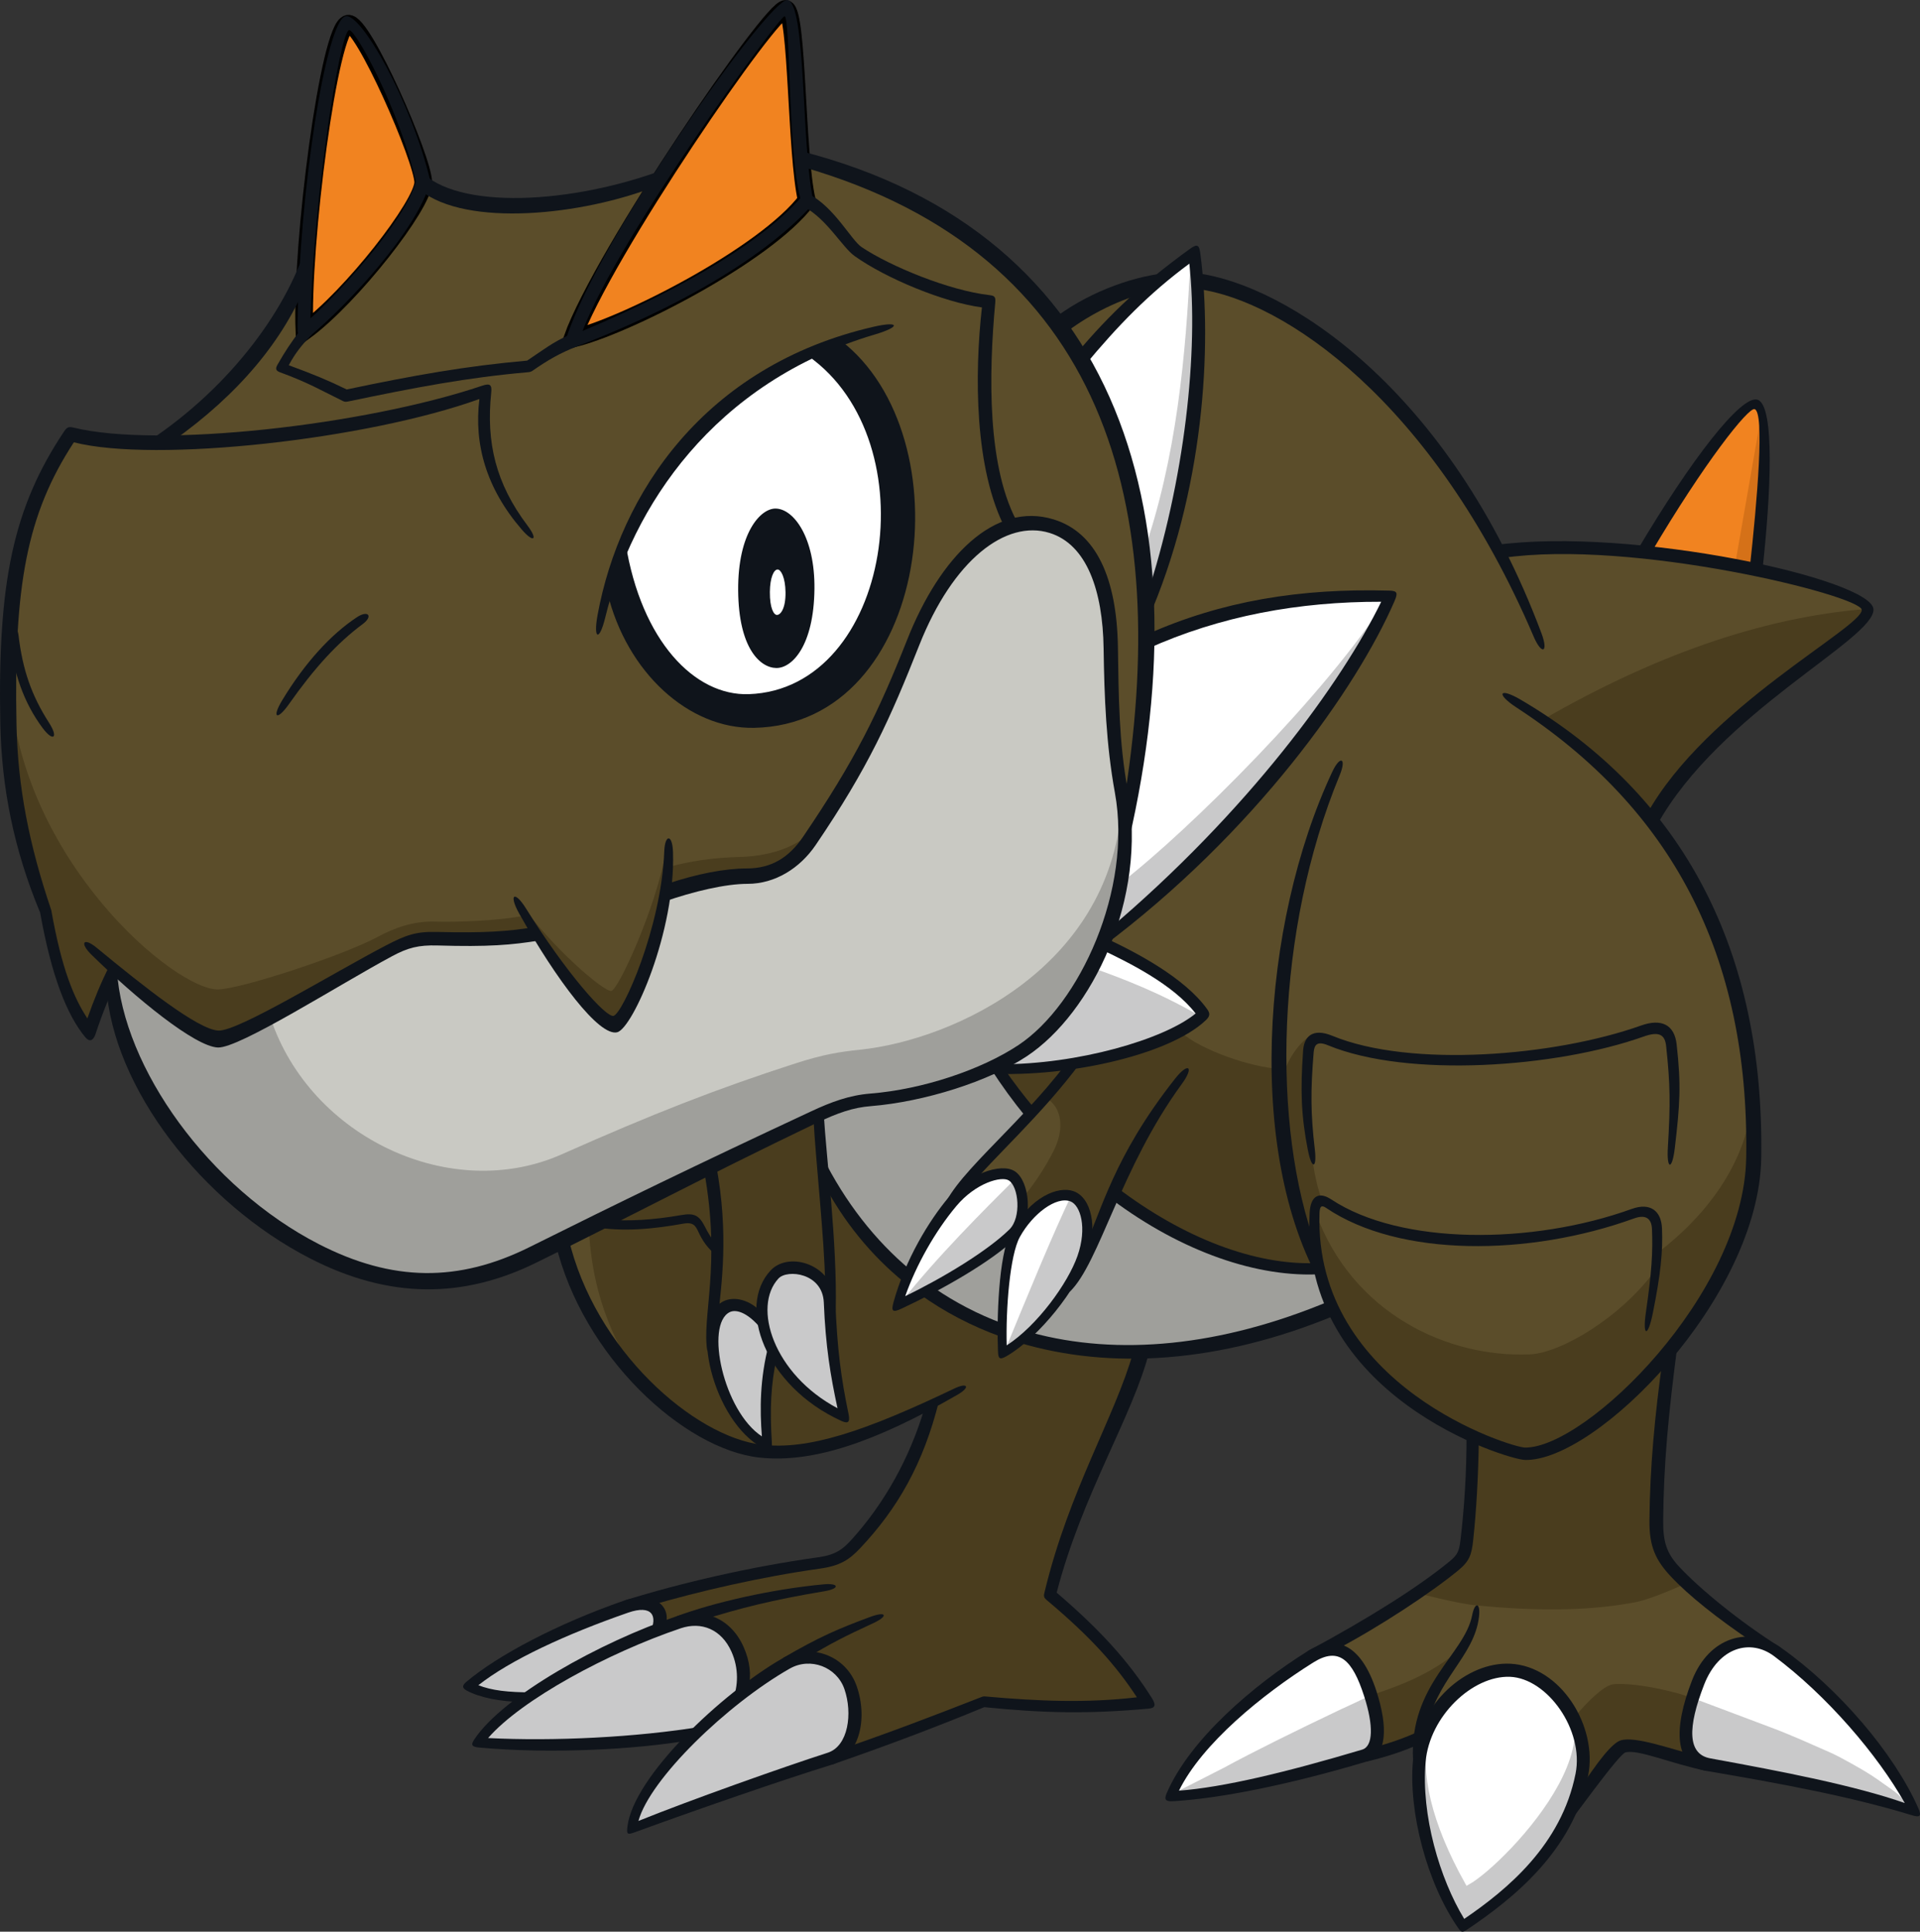 <?xml version="1.0" encoding="UTF-8"?>
<!-- Created with Inkscape (http://www.inkscape.org/) -->
<svg version="1.1" viewBox="0 0 95.695 96.293" xmlns="http://www.w3.org/2000/svg">
 <rect x="0" y="0" width="95.695" height="96.293" fill="#333333" stroke="none"/>
 <g fill="#fff">
  <path d="m12.63 53.979c-0.183 0.895-0.004 1.881 0.818 2.312 2.846 1.494 6.546 4.128 8.681 6.44 4.625-6.262 2.2-16.586-2.989-16.402-3.025 0.107-5.728 3.808-6.511 7.65"/>
  <path d="m22.5 44.957c-0.625-0.573-1.188-1.243-1.865-2.123-0.349-0.454-1.289-0.216-2.027-0.187-0.462 0.018-1.672 0.053-1.841 0.107-0.365 0.114-1.067-0.08-1.521 0.934-0.454 1.014-1.815 2.802-2.402 3.336-0.414 0.377-0.816 0.267-1.027-0.132 0.403-0.327 0.586-0.741 0.658-1.402 0.155-1.44 0.155-2.991 0.111-3.777-0.044-0.786 0.329-1.131 1.063-1.296 3.6-0.808 6.635-0.362 7.388 0.288 0.731 0.631 1.211 2.468 1.464 4.252"/>
  <path d="m11.208 47.615c0.714 0.824 2.253 1.402 3.683 1.347-1.237 1.732-2.625 4.662-2.239 6.984-0.934 0-1.414-0.347-1.774-0.761-0.027-2.831-0.219-6.196 0.33-7.57"/>
  <path d="m14.608 49.448c3.965 2.095 7.146 7.332 7.482 13.131-2.619-2.358-5.485-4.745-8.493-6.248-0.897-0.449-1.309-1.403-1.047-2.281 0.523-1.759 1.085-3.368 2.058-4.602"/>
 </g>
 <g fill="#0f141b">
  <path d="m5.676 23.915c1.014 0.955 1.841 1.904 2.063 2.597 0.297 0.924-0.08 2.05 0.124 3.758 0.166 1.395-0.237 1.442-0.577 0.091-0.406-1.616-0.042-2.687-0.348-3.6-0.194-0.579-0.981-1.392-1.921-2.277z"/>
  <path d="m12.358 55.612c-0.663-0.044-0.991-0.358-1.04-0.774 0-1.061-0.057-3.923-0.075-5.396-0.014-1.149 0.31-1.896 1.067-2.509 0.533-0.432 0.625-1.252 0.658-2.188 0.029-0.837 0.075-2.231 0.036-3.113-0.024-0.536 0.052-0.698 0.782-0.853 1.658-0.354 5.438-0.785 7.027 0.248 0.247 0.161 0.928 1.682 1.157 3.202 0.149 0.994 0.602 2.022 1.281 3.096 0.337 0.533 0.497 1.619 0.426 2.757l0.623 1.921c0.338-2.365 0.302-4.092-0.32-5.07-0.65-1.023-1.108-1.932-1.245-2.846-0.202-1.343-0.854-3.327-1.441-3.718-1.841-1.228-5.941-0.711-7.685-0.391-1.042 0.191-1.449 0.589-1.405 1.583 0.038 0.865-0.006 2.372-0.035 3.202-0.033 0.935-0.064 1.34-0.409 1.619-0.865 0.7-1.315 1.809-1.299 3.095 0.018 1.471 0.058 4.327 0.058 5.387 0 0.953 1.067 1.521 2.455 1.521"/>
  <path d="m7.92 40.952c-0.038-0.956 0.04-2.041 0.16-3.002 0.204-1.633 0.652-1.589 0.56 0.053-0.067 1.201-0.027 2.228 0.076 4.003z"/>
  <path d="m19.202 46.852c-2.956 0.089-5.441 3.846-6.128 7.216-0.184 0.904-0.105 1.457 0.57 1.814 2.882 1.53 6.404 4.003 8.45 6.28 4.274-6.833 1.141-15.431-2.892-15.31m2.643 16.057c-2.117-2.171-5.523-4.596-8.627-6.226-1.108-0.582-1.31-1.495-1.05-2.775 0.818-4.013 3.708-7.896 6.937-8.023 5.684-0.223 8.094 10.478 3.398 16.953-0.191 0.263-0.407 0.329-0.658 0.071"/>
  <path d="m22.69 45.502c-0.773-0.653-1.501-1.426-2.261-2.415-0.23-0.297-0.49-0.309-1.748-0.167-0.46 0.052-1.278 0.071-1.955 0.107-0.597 0.032-0.996 0.248-1.247 0.847-0.446 1.063-1.715 2.721-2.492 3.415-0.524 0.466-1.14 0.282-1.423-0.232l0.498-0.444c0.081 0.314 0.397 0.383 0.623 0.177 0.566-0.514 1.855-2.227 2.295-3.211 0.354-0.793 0.777-1.02 1.828-1.067 0.471-0.022 1.307-0.092 1.748-0.107 1.142-0.038 1.937-0.206 2.321 0.293 0.6 0.779 0.965 1.243 1.534 1.788z"/>
 </g>
 <path d="m52.698 16.168c-3.176-4.24-7.736-6.966-12.759-8.389l-7.147 1.279c-4.296 1.304-9.59 1.918-11.699 0.039l-5.946 4.487c-1.457 2.992-3.26 5.6-7.057 8.553-1.982-0.025-3.337-0.219-4.555-0.446-3.27 4.014-4.843 14.83-1.276 23.729 0.499 3.069 1.33 4.871 2.212 5.984 0.332-1.1 0.639-1.918 1.15-2.915 0.128 5.792 6.241 12.871 11.712 14.652 3.299 1.074 6.521 1.151 10.549-1.304 1.956 6.559 7.441 10.28 9.704 10.51 2.263 0.23 5.561-0.575 8.745-2.301-0.818 3.042-2.14 5.351-3.631 6.904-0.614 0.638-1.152 0.891-2.097 0.997-2.276 0.255-5.984 1.125-8.848 1.892l2.097 4.194 7.544 3.58c2.455-0.767 5.421-1.867 7.569-2.787 2.979 0.333 6.303 0.32 8.145 0.013-0.819-1.471-2.609-3.733-4.859-5.396 1.164-4.437 3.874-9.167 4.59-12.032 2.685-0.051 6.597-0.844 9.538-2.25 1.074 2.455 3.836 5.012 7.007 6.444-0.026 2.301-0.113 3.786-0.307 5.139-0.102 0.717-0.349 1.173-0.972 1.585-1.969 1.304-4.551 2.992-6.393 4.015l2.288 5.214c0.781-0.162 1.724-0.512 2.828-0.943 0.08 0 7.54 3.367 7.54 3.367 1.131-1.427 2.181-2.775 2.558-2.909 0.942-0.336 3.043 0.862 4.983 1.023l2.397-6.005c-1.885-1.266-3.528-2.424-4.632-3.501-1.104-1.077-1.224-2.02-1.131-3.501 0.162-2.585 0.35-5.009 0.781-7.917 2.743-3.303 4.072-6.943 4.124-9.057 0.153-6.29-1.19-11.814-5.14-17.26 2.915-5.101 10.778-9.398 10.778-10.471 0-0.768-9.283-3.759-18.373-2.915-7.194-12.991-15.771-16.068-22.018-11.301" fill="#5b4d2a"/>
 <path d="m15.172 16.515c-0.17-4.413 1.245-15.192 2.179-15.333 0.736-0.112 3.754 6.805 3.744 7.915-0.01 1.109-3.575 5.693-5.923 7.418" fill="#f18320"/>
 <path d="m15.172 16.515c-0.17-4.413 1.245-15.192 2.179-15.333 0.736-0.112 3.754 6.805 3.744 7.915-0.01 1.109-3.575 5.693-5.923 7.418z" fill="none" stroke="#000" stroke-miterlimit="10" stroke-width=".882"/>
 <path d="m39.162 0.446c-0.651-0.142-9.11 12.193-10.637 16.437 2.518-0.566 9.618-4.159 11.683-6.903-0.537-2.348-0.452-9.392-1.047-9.534" fill="#f18320"/>
 <path d="m39.162 0.446c-0.651-0.142-9.11 12.193-10.637 16.437 2.518-0.566 9.618-4.159 11.683-6.903-0.537-2.348-0.452-9.392-1.047-9.534z" fill="none" stroke="#000" stroke-miterlimit="10" stroke-width=".882"/>
 <path d="m30.822 27.902c0.741 4.875 4.396 8.932 8.813 7.019 6.122-2.651 6.785-12.322 1.521-17.625-4.988 1.965-8.046 5.247-10.334 10.606" fill="#fff"/>
 <path d="m81.952 27.497c1.542-2.526 4.763-7.516 5.535-7.304 0.771 0.212 0.408 4.552 0.015 8.181-1.875-0.408-3.433-0.725-5.55-0.877" fill="#f18320"/>
 <g fill="#fff">
  <path d="m53.928 17.841c1.765-2.033 3.721-3.874 5.6-5.255 0.588 4.679-0.026 12.095-2.429 17.593-0.23-4.373-1.176-8.49-3.171-12.338"/>
  <path d="m57.072 31.969c2.864-1.125 7.083-2.557 12.146-2.174-2.736 6.112-7.697 11.635-14.064 16.852 0.691-1.688 1.023-4.015 0.921-5.779 0.691-2.992 1.048-6.265 0.997-8.899"/>
  <path d="m54.976 47.006c1.79 0.92 3.657 1.892 5.012 3.503-1.636 1.663-6.802 3.069-10.561 2.737 2.762-0.972 4.373-3.528 5.549-6.239"/>
  <path d="m68.042 87.511c0.697-0.208 0.79-1.353 0.23-3.094-0.69-2.148-1.688-2.609-2.915-1.841-2.327 1.458-5.83 4.193-7.006 6.981 2.378-0.128 6.009-0.946 9.691-2.046"/>
 </g>
 <path d="m60.996 88.122c1.437-0.782 3.542-1.825 5.843-2.919 0 0 0.725-0.329 0.926-0.431 0.837-0.423 1.314-0.369 1.591-0.404-0.685 1.065-0.963 1.02-0.942 2.759-1.942 0.839-8.997 2.177-10.062 2.429 0 0 0.82 0.458 0.409-0.295" fill="#c9c9ca"/>
 <path d="m78.86 88.457c0.498-2.49-1.56-5.114-3.58-5.191-2.02-0.077-4.347 1.892-4.577 4.526-0.23 2.633 0.818 6.061 2.199 8.233 2.352-1.585 5.242-3.989 5.958-7.569" fill="#c9c9ca"/>
 <path d="m88.578 82.32c-1.318-0.982-3.12-0.542-3.938 1.56-0.59 1.515-1.123 3.766 0.511 4.066 3.759 0.69 7.237 1.329 10.254 2.326-1.279-2.71-4.117-5.932-6.827-7.952" fill="#fff"/>
 <path d="m84.306 84.621c-1.467-0.385-2.442-0.182-3.26 1.92-0.59 1.515-0.153 0.383 1.482 0.683 3.759 0.69 9.386 1.655 12.403 2.652-0.206-0.436-0.698-0.696-1.083-0.982-0.653-0.484-1.352-0.873-2.176-1.314-0.387-0.207-0.795-0.367-1.153-0.528-1.122-0.505-1.953-0.827-1.953-0.827" fill="#c9c9ca"/>
 <path d="m50.502 61.479c0.702-0.687 0.562-2.48-0.077-2.889-0.472-0.302-1.867 0.077-2.941 1.355-1.074 1.279-2.25 3.35-2.762 5.14 1.867-0.87 4.552-2.404 5.779-3.606" fill="#fff"/>
 <path d="m50.604 61.555c0.814-1.48 2.104-2.193 2.839-1.918 0.613 0.23 1.023 1.585 0.511 3.043-0.511 1.457-2.352 3.861-3.989 4.782-0.077-1.688 0.077-4.885 0.639-5.907" fill="#fff"/>
 <path d="m26.72 46.52c-1.33 0.282-3.683 0.307-4.654 0.256-0.971-0.051-1.641 0.092-2.378 0.46-1.483 0.741-7.953 4.603-8.72 4.577-0.768-0.026-3.913-2.326-5.293-3.503-0.588 3.657 4.582 12 11.008 14.525 4.296 1.688 7.48 0.997 10.855-0.767 3.376-1.765 10.508-5.259 13.579-6.636 0.998-0.447 1.585-0.563 2.481-0.626 9.64-0.678 13.159-8.361 12.402-14.806-0.422-3.593-0.652-5.933-0.613-7.889 0.072-3.676-1.665-5.897-3.376-6.022-2.248-0.165-4.618 1.293-6.316 5.498-1.854 4.59-3.46 7.714-5.421 10.407-0.857 1.176-2.097 1.688-3.196 1.688s-2.915 0.384-3.887 0.819c-0.461 3.375-2.046 6.47-2.468 6.559-0.422 0.089-1.905-1.164-4.002-4.539" fill="#c9c9c3"/>
 <g fill="#4a3d1e">
  <path d="m29.34 61.108c0.116 2.499 0.729 4.949 2.38 7.435 1.433 1.55 4.629 3.854 6.546 3.951 1.918 0.097 5.851-1.088 8.233-2.482-0.745 2.427-2.808 5.955-3.97 7.118-0.412 0.411-0.903 0.648-1.526 0.75-2.809 0.46-6.368 1.114-9.031 1.962 0.751 0.217 0.993 0.799 0.871 1.379 1.937-0.799 3.124-0.436 3.705 0.654 0.473 0.889 0.605 1.816 0.315 2.687 0.672-0.555 1.598-1.235 2.349-1.695 0.909-0.556 2.556-0.236 3.123 1.017 0.46 1.018 0.412 2.785-0.63 3.705 2.639-0.944 5.545-2.034 7.288-2.712 3.244 0.242 6.592 0.227 8.118-0.039-1.209-1.752-2.532-3.574-4.028-4.648-0.372-0.266-0.781-0.554-0.672-1.016 1.137-4.818 3.97-9.148 4.43-11.763-2.09 8e-3 -4.59-0.427-5.796-0.742-0.495 0.346-0.841 0.639-1.07 0.768-0.038-0.383-0.035-0.8-0.037-1.129-1.172-0.463-2.687-1.268-3.703-1.978-0.537 0.249-1.112 0.537-1.477 0.748 0.134-0.518 0.211-0.901 0.422-1.419-1.228-1.112-3.184-3.298-4.161-5.178-0.135-0.978-0.183-2.006-0.226-2.854-2.555 1.224-8.959 4.21-11.454 5.481"/>
  <path d="m10.954 51.754c-0.746 8.9e-4 -3.557-1.916-5.273-3.483-0.498 1.194-0.92 2.189-1.219 3.16-0.995-1.12-1.816-3.682-2.189-6.046-1.019-2.661-2.226-7.957-1.785-11.301 0.507 8.804 8.281 15.326 10.412 15.238 1.2-0.049 6.215-1.698 7.932-2.623 0.822-0.443 1.769-0.79 2.844-0.759 1.074 0.032 3.16-0.031 4.582-0.316l0.506 0.916c-1.39 0.285-3.698 0.284-4.835 0.253-1.138-0.032-1.549 0.095-2.623 0.601-1.074 0.506-6.938 4.358-8.351 4.36"/>
  <path d="m33.306 43.223c1.029-0.282 2.169-0.47 3.603-0.506 1.706-0.042 3.129-0.664 3.824-1.548-0.829 1.839-2.246 2.403-3.808 2.492-1.561 0.089-2.812 0.465-3.786 0.897 0.111-0.421 0.157-0.853 0.167-1.334"/>
  <path d="m25.87 44.916c1.584 2.282 4.21 4.513 4.591 4.483 0.349-0.027 2.215-4.107 2.725-6.926 0.161 3.772-1.919 8.483-2.591 8.551-0.671 0.067-3.49-3.436-4.725-6.107"/>
 </g>
 <path d="m13.5 50.79c1.994 5.907 8.976 9.206 14.499 6.751 4.552-2.023 7.71-3.26 11.638-4.529 1.422-0.459 2.235-0.582 3.232-0.686 4.69-0.49 12.671-4.145 13.055-12.506 0.69 8.553-3.77 14.279-12.16 14.959-1.419 0.115-2.425 0.481-3.337 0.92-4.219 2.033-10.126 5.025-14.384 7.058-9.974 4.762-20.367-6.93-20.521-14.576 2.455 2.071 4.731 3.58 5.293 3.606 0.562 0.026 2.199-0.742 2.685-0.998" fill="#9f9f9b"/>
 <g fill="#c9c9ca">
  <path d="m59.336 12.855c-0.23 4.871-0.69 9.973-2.378 14.806 0.115 0.652 0.23 1.572 0.23 2.109 1.688-3.222 3.03-11.354 2.148-16.915"/>
  <path d="m55.884 44.001c3.337-2.57 10.28-9.475 13.195-14.116-2.071 5.024-8.822 13.08-13.885 16.801 0.345-0.998 0.575-1.803 0.69-2.685"/>
  <path d="m54.414 48.233c1.509 0.537 3.401 1.253 5.37 2.404-1.662 1.586-6.93 2.916-10.306 2.583 2.302-1.125 3.785-2.634 4.936-4.987"/>
  <path d="m50.582 58.78c-1.488 1.487-3.903 3.885-5.688 6.16 2.328-1.155 5.111-2.765 5.67-3.552 0.56-0.788 0.525-2.188 0.018-2.608"/>
  <path d="m53.398 59.585c-0.91 1.89-2.205 5.04-3.325 7.77 1.33-0.84 3.208-2.886 3.92-4.795 0.507-1.36 0.07-2.678-0.595-2.975"/>
 </g>
 <path d="m50.996 59.705c0.575-0.746 1.01-1.352 1.508-2.317 0.554-1.074 0.455-2.195-0.389-2.674 0.441-0.594 0.835-1.086 1.2-1.661 1.918-0.249 3.915-0.785 5.554-1.592 1.015 0.907 3.543 1.75 4.86 1.814 0.045 2.475 0.224 6.285 2.04 9.865-2.557 0.384-6.879-1.1-10.127-3.606-0.601 0.92-1.348 3.068-1.943 3.875 0.537-1.305 0.741-3.274-0.23-3.759-0.537-0.268-1.305 0-2.551 1.093z" fill="#4a3d1e"/>
 <path d="m49.684 53.311c0.594 0.831 1.129 1.534 1.693 2.167 0.743-0.792 1.518-1.737 2.053-2.46-1.055 0.161-2.264 0.297-3.745 0.293" fill="#4a3d1e"/>
 <g fill="#9f9f9b">
  <path d="m51.34 55.447c-0.723-0.79-1.175-1.491-1.762-2.303-1.851 0.903-4.964 1.585-5.982 1.662-1.018 0.077-2.125 0.393-2.802 0.822 0.045 0.971 0.203 2.168 0.271 2.913 1.378 2.077 2.212 3.478 4.178 5.013 1.49-2.981 2.686-4.471 6.097-8.107"/>
  <path d="m46.17 64.344c1.445 0.948 2.439 1.535 3.771 1.964 0.045-1.445 0.113-3.613 0.723-4.923-1.513 1.175-2.846 2.055-4.494 2.959"/>
  <path d="m51.048 66.669c3.454 1.152 9.396 1.206 15.334-1.508-0.295-0.818-0.498-1.337-0.611-1.946-2.755 0.068-6.143-0.655-10.252-3.749-0.362 0.993-1.174 2.778-1.806 3.884-0.948 1.512-1.874 2.596-2.665 3.319"/>
 </g>
 <g fill="#c9c9ca">
  <path d="m41.38 64.907c-0.07-1.724-2.106-2.076-2.779-1.374-1.559 1.626-0.176 5.438 3.481 7.106-0.439-1.901-0.615-3.597-0.702-5.732"/>
  <path d="m38.514 67.353c-0.356 1.424-0.402 3.165-0.263 4.72-2.339-1.024-3.656-6.112-2.017-6.931 0.5-0.25 1.19 0.055 1.892 0.951 0.073 0.387 0.165 0.79 0.388 1.261"/>
  <path d="m32.868 81.162c0.226-0.853-0.134-1.549-1.774-1.044-2.766 0.852-5.67 2.453-7.636 3.913 0.452 0.244 1.374 0.609 2.644 0.609-0.991 0.817-1.67 1.426-2.227 2.227 3.183 0.226 6.784 0.139 10.75-0.4-1.67 1.687-3.026 3.496-3.131 4.679 3.026-1.149 6.508-2.39 9.619-3.409 1.008-0.331 1.843-1.705 1.374-3.374-0.47-1.67-2.249-2.27-3.496-1.374-0.679 0.486-1.427 0.939-2.001 1.392 0.452-2.053-0.887-4.679-4.122-3.218"/>
 </g>
 <g fill="#4a3d1e">
  <path d="m68.36 84.494c1.476-0.474 3.327-1.196 4.587-2.467-0.685 1.065-2.14 2.91-2.119 4.65-0.77 0.296-1.761 0.612-2.826 0.865 0.759-0.517 0.77-1.666 0.359-3.047"/>
  <path d="m78.458 85.618c0.71-0.863 1.457-1.554 1.899-1.649 0.441-0.096 2.186 0.058 3.951 0.652-0.25 0.978-0.576 2.589 0.326 3.203-1.246-0.287-3.145-0.959-3.721-0.747-0.575 0.21-1.649 1.956-2.57 3.068 0.748-1.668 0.691-3.184 0.115-4.526"/>
  <path d="m65.562 60.422c1.841 5.098 6.637 7.264 10.689 7.092 1.524-0.064 4.526-1.816 6.29-4.245l0.076-0.818c2.353-1.79 4.468-4.432 4.731-7.722 0.217 2.966 0 5.122-1.126 7.646-2.424 5.435-7.44 10.135-10.108 10.102-2.141-0.027-7.448-3.321-8.84-5.627-1.151-1.904-1.534-3.208-1.765-4.551-0.792-1.33-1.607-4.705-1.687-7.876-0.026-0.997 0.729-2.303 1.429-2.749-0.266 2.033-0.074 6.316 0.63 8.119-0.205 0.038-0.339 0.317-0.32 0.63"/>
  <path d="m76.97 35.829c5.308-3.042 10.674-5.05 16.126-5.481 0.028 0.976-8.895 6.226-10.732 10.502-1.635-1.866-2.869-3.156-5.394-5.021"/>
 </g>
 <path d="m38.652 25.351c-0.747-4e-3 -1.882 1.21-1.861 4.085 0.022 2.879 1.095 3.853 1.901 3.863 0.784 9e-3 1.871-1.104 1.901-3.944 0.027-2.568-1.038-4-1.942-4.004" fill="#0f141b"/>
 <path d="m38.758 28.389c-0.188-1e-3 -0.381 0.399-0.387 1.122-6e-3 0.813 0.199 1.143 0.353 1.143 0.176 0 0.438-0.313 0.427-1.132-0.01-0.722-0.222-1.131-0.393-1.133" fill="#fff"/>
 <g fill="#0f141b">
  <path d="m2.13 36.298c-0.929-1.241-1.48-2.774-1.639-4.531-0.059-0.646 0.356-0.736 0.433-0.091 0.205 1.711 0.642 2.983 1.518 4.35 0.489 0.762 0.209 0.968-0.312 0.272"/>
  <path d="m14.07 34.899c1.127-1.861 2.421-3.277 3.721-4.133 0.559-0.368 0.822-0.054 0.285 0.344-1.266 0.939-2.408 2.189-3.678 3.994-0.586 0.832-0.874 0.696-0.328-0.205"/>
  <path d="m5.974 48.554c-0.507 1.053-0.864 1.942-1.211 2.987-0.118 0.353-0.307 0.409-0.507 0.169-0.913-1.098-1.686-3.027-2.256-6.22-1.311-3.138-1.919-6.23-1.983-9.373-0.144-7.099 0.646-10.821 3.177-14.61 0.14-0.209 0.227-0.251 0.475-0.19 4.257 1.039 14.508-0.114 20.367-2.091 0.387-0.131 0.488-0.045 0.447 0.342-0.262 2.493 0.228 4.536 1.806 6.628 0.546 0.723 0.308 0.888-0.283 0.202-1.764-2.044-2.393-4.244-2.112-6.508-5.591 2.018-16.148 3.196-20.213 2.159-2.34 3.581-2.999 7.135-2.858 14.088 0.063 3.109 0.633 5.986 1.727 9.216 0.004 0.011 0.007 0.022 0.009 0.034 0.522 2.949 1.132 4.368 1.796 5.38 0.344-0.98 0.641-1.694 1.127-2.69z"/>
  <path d="m26.906 46.878c-1.4 0.23-2.572 0.328-5.099 0.253-0.946-0.027-1.473 0.109-2.268 0.536-2.615 1.401-7.604 4.589-8.677 4.55-1.137-0.041-4.092-2.453-6.311-4.634-0.602-0.592-0.385-0.877 0.268-0.338 2.314 1.91 5.051 4.088 6.071 4.128 0.998 0.038 5.734-2.887 8.368-4.255 0.981-0.51 1.477-0.689 2.521-0.662 2.386 0.061 3.543-0.034 4.761-0.225z"/>
  <path d="m5.827 48.352c0.302 4.897 4.608 10.865 10.063 13.666 3.671 1.884 6.962 1.912 10.511 0.144 4.314-2.149 8.356-4.119 14.034-6.766 0.99-0.462 1.893-0.8 2.943-0.883 2.616-0.21 5.539-1.192 7.385-2.419 3.054-2.029 5.681-7.761 4.805-12.577-0.436-2.394-0.529-4.795-0.563-7.198-0.041-2.87-0.836-5.177-2.689-5.752-2.181-0.677-4.814 1.336-6.501 5.6-1.445 3.653-2.53 6.086-5.159 9.954-0.789 1.162-2.027 1.937-3.395 1.937-1.098 0-2.678 0.371-4.2 0.901l0.191-0.901c1.488-0.5 2.882-0.767 3.97-0.767 1.22 0 2.1-0.542 2.8-1.573 2.61-3.84 3.762-6.21 5.197-9.839 1.625-4.107 4.346-6.903 7.307-5.984 2.095 0.65 3.143 2.898 3.193 6.4 0.034 2.387 0.05 4.703 0.484 7.067 1.006 5.47-1.794 11.143-5.02 13.287-1.891 1.257-5.119 2.277-7.789 2.491-0.863 0.069-1.613 0.319-2.752 0.865-5.581 2.679-9.546 4.794-13.922 6.941-3.629 1.78-7.287 1.826-11.266-0.216-5.409-2.777-9.831-8.528-10.157-13.56z"/>
  <path d="m25.88 45.545c-0.538-0.96-0.243-1.188 0.339-0.254 1.969 3.164 3.981 5.453 4.364 5.348 0.457-0.126 2.376-4.387 2.523-8.185 0.034-0.891 0.408-0.878 0.437 0.014 0.132 3.975-2.004 8.782-2.777 8.988-0.9 0.235-3.042-2.62-4.886-5.911"/>
  <path d="m20.936 8.495c1.813 1.986 7.556 1.702 12.283-0.088l-0.503 0.874c-3.67 1.447-9.451 2.067-11.78 0.197z"/>
  <path d="m40.31 9.671c1.276 0.654 2.116 2.3 2.634 2.647 1.432 0.959 4.36 2.161 6.354 2.391 0.263 0.03 0.334 0.077 0.307 0.371-0.323 3.508-0.435 8.323 1.187 11.11l-0.669 0.191c-1.566-2.977-1.555-7.741-1.183-11.057-1.867-0.243-4.768-1.435-6.342-2.558-0.624-0.445-1.382-1.851-2.544-2.468z"/>
  <path d="m39.102 0.811c-0.241-0.03-8.291 11.009-10.068 15.688 5.531-2.339 9.092-4.63 10.855-6.617-0.627-2.315-0.486-9.033-0.786-9.072m0.134-0.805c0.959 0.077 0.69 7.356 1.307 10.024 0.013 0.057-2e-3 0.116-0.041 0.159-1.829 2.081-5.696 4.756-11.738 7.077-0.649 0.249-0.715 0.106-0.518-0.48 1.745-5.172 10.107-16.852 10.989-16.781"/>
  <path d="m17.392 1.502c-0.435 0.112-1.745 8.077-1.918 14.365 1.299-1.146 4.667-4.754 5.255-6.809-0.808-3.551-3.016-7.638-3.337-7.556m-2.564 14.751c0.077-6.658 1.425-15.198 2.391-15.442 0.782-0.197 3.301 4.303 4.221 8.182 0.006 0.028 0.006 0.056-0.001 0.084-0.651 2.437-4.172 6.153-5.917 7.615-0.493 0.413-0.702 0.308-0.694-0.44"/>
  <path d="m7.439 21.971c4.04-2.685 7.01-6.646 7.976-10.211l-0.086 2.233c-1.181 2.963-3.436 5.669-6.742 8.009z"/>
  <path d="m55.966 40.27c2.542-15.093-0.888-27.607-15.955-31.947l-0.116-0.795c16.066 4.099 20.286 18.443 16.175 35.178z"/>
  <path d="m57.112 29.847c1.959-5.918 2.633-12.388 2.167-16.704-2.004 1.478-3.535 3.055-5.236 5.101l-0.364-0.652c1.669-1.976 3.279-3.484 5.612-5.174 0.386-0.279 0.478-0.221 0.536 0.226 0.599 4.632 0.189 11.864-2.639 18.302z"/>
  <path d="m55.188 46.389c7.039-5.948 11.704-12.4 13.653-16.392-4.08-0.01-8.021 0.698-11.692 2.363v-0.729c3.735-1.67 7.644-2.316 12.107-2.189 0.379 0.01 0.427 0.111 0.25 0.518-1.866 4.312-6.951 11.559-14.593 17.263z"/>
  <path d="m49.81 53.053c3.912 0.013 8.209-1.24 9.781-2.531-1.129-1.465-3.382-2.564-4.724-3.203l0.192-0.576c1.502 0.697 3.966 1.971 5.107 3.561 0.162 0.225 0.135 0.359-0.064 0.55-1.828 1.751-7.121 2.953-11.289 2.633z"/>
  <path d="m47.662 60.124c-1.054 1.255-2.001 2.941-2.544 4.487 1.92-0.929 4.105-2.26 5.191-3.324 0.609-0.597 0.464-2.13-0.026-2.442-0.364-0.233-1.645 0.115-2.621 1.278m-3.133 4.808c0.589-2.136 1.763-4.067 2.749-5.242 0.955-1.137 2.6-1.752 3.299-1.304 0.74 0.473 0.958 2.448 0.09 3.298-1.238 1.212-3.776 2.638-5.715 3.542-0.451 0.214-0.546 0.155-0.422-0.293"/>
  <path d="m50.828 61.666c-0.497 0.903-0.702 3.598-0.652 5.399 1.525-0.986 3.05-3.098 3.527-4.458 0.498-1.418 0.14-2.535-0.352-2.72-0.699-0.265-1.877 0.604-2.523 1.779m-1.086 5.709c-0.07-1.544 0.024-4.826 0.633-5.934 0.991-1.803 2.371-2.331 3.132-2.062 0.887 0.315 1.224 1.801 0.672 3.372-0.523 1.491-2.328 3.858-3.992 4.841-0.386 0.228-0.431 0.11-0.445-0.218"/>
  <path d="m46.922 60.533c0.332-1.707 3.705-4.205 6.201-7.492l0.786-0.141c-2.033 2.749-4.434 4.825-5.619 6.316z"/>
  <path d="m53.982 62.358c0.924-2.017 1.518-4.702 4.587-8.589 0.665-0.843 0.967-0.598 0.332 0.269-3.056 4.175-4.092 8.912-5.581 10.354z"/>
  <path d="m38.802 63.729c-1.317 1.419-0.243 4.782 2.941 6.47-0.354-1.633-0.594-3.089-0.683-5.268-0.06-1.482-1.824-1.67-2.257-1.202m3.119 7.096c-3.793-1.732-5.224-5.687-3.503-7.506 0.916-0.967 3.139-0.287 3.216 1.598 0.095 2.313 0.274 3.733 0.657 5.562 0.1 0.474-0.065 0.484-0.371 0.346"/>
  <path d="m38.708 67.703c-0.282 1.248-0.345 2.55-0.24 4.169 0.025 0.387-0.029 0.535-0.42 0.33-2.531-1.332-3.734-6.465-1.995-7.333 0.536-0.268 1.335-0.09 1.95 0.6l0.105 0.989c-0.744-1.011-1.4-1.22-1.74-1.049-1.238 0.619-0.311 4.936 1.605 6.193-0.105-1.335-0.105-2.879 0.345-4.589z"/>
  <path d="m35.26 67.373c-0.307-1.687 0.701-4.262-0.166-9.007l0.595-0.326c0.663 3.535 0.249 6.033 0.108 7.615z"/>
  <path d="m40.542 55.713c0.109 2.135 0.557 6.104 0.582 8.265l0.53 1.362c0.076-3.401-0.46-7.518-0.601-9.857z"/>
  <path d="m35.718 62.595c-0.46-0.386-0.699-0.722-0.945-1.264-0.168-0.371-0.398-0.39-0.736-0.33-1.342 0.24-2.998 0.443-4.6 0.135l0.777-0.345c1.112 0.096 2.324 0.026 3.752-0.223 0.633-0.11 0.876 0.011 1.162 0.568 0.153 0.297 0.321 0.623 0.618 0.892z"/>
  <path d="m28.334 61.712c1.31 5.609 6.281 9.909 9.619 10.303 2.325 0.274 5.099-0.642 9.601-2.794 0.69-0.33 0.826-0.074 0.163 0.308-4.105 2.361-7.214 3.418-9.868 3.128-3.757-0.411-8.805-5.024-10.157-10.676z"/>
  <path d="m31.11 79.787c2.769-0.868 6.286-1.687 9.674-2.159 0.868-0.121 1.223-0.397 1.665-0.886 1.617-1.786 2.894-4.051 3.639-6.577l0.724-0.369c-0.786 3.184-2.095 5.423-3.936 7.375-0.545 0.578-0.994 0.881-2.021 1.025-2.922 0.408-6.064 1.136-8.46 1.841z"/>
  <path d="m25.978 84.838c-1.01-0.013-2.046-0.204-2.711-0.562-0.248-0.134-0.238-0.256-0.026-0.436 1.568-1.326 4.539-2.899 7.863-4.052 1.401-0.488 2.431 0.23 2.046 1.304l-0.767 0.332c0.436-0.891 0.103-1.445-1.074-1.036-3.101 1.076-5.893 2.371-7.467 3.619 0.665 0.255 1.419 0.358 2.8 0.358z"/>
  <path d="m34.34 86.756c-2.678 0.454-6.879 0.684-10.446 0.358-0.426-0.039-0.421-0.155-0.243-0.423 1.432-2.148 6.259-4.834 10.08-6.126 1.204-0.407 2.654 8.9e-4 3.332 1.536 0.322 0.729 0.387 1.399 0.243 2.058l-0.793 0.588c0.286-0.687 0.312-1.583-0.051-2.403-0.502-1.135-1.51-1.522-2.532-1.177-3.62 1.224-7.94 3.555-9.602 5.472 3.248 0.166 7.384-0.029 10.676-0.575z"/>
  <path d="m39.364 83.176c-3.13 1.785-6.968 5.498-7.544 7.596 2.532-1.023 7.165-2.67 9.436-3.401 1.029-0.332 1.247-1.967 0.831-3.171-0.38-1.102-1.691-1.611-2.723-1.023m-8.093 7.877c0.303-2.498 4.68-6.636 7.748-8.4 1.323-0.761 3.136-0.174 3.682 1.406 0.571 1.655 0.112 3.494-1.253 3.912-2.378 0.73-6.725 2.238-9.806 3.363-0.372 0.136-0.418 0.109-0.371-0.281"/>
  <path d="m33.726 80.568c1.847-0.686 4.708-1.345 7.316-1.591 0.789-0.075 0.832 0.213 0.047 0.344-2.568 0.428-4.243 0.851-6.097 1.438z"/>
  <path d="m39.02 82.652c1.819-1.062 2.782-1.47 4.36-2.054 0.813-0.3 0.915-0.04 0.127 0.323-1.38 0.636-2.098 0.995-3.354 1.762z"/>
  <path d="m57.278 67.385c-0.821 3.213-3.339 7.093-4.612 12.006 2.094 1.794 3.558 3.369 4.747 5.26 0.218 0.347 0.162 0.493-0.164 0.522-3.077 0.279-5.251 0.221-8.192-0.073-2.238 0.92-4.503 1.797-7.608 2.87l0.544-0.799c2.394-0.825 4.479-1.62 6.905-2.569 0.101-0.04 0.142-0.044 0.235-0.034 2.642 0.235 5.012 0.334 7.531 0.04-1.048-1.598-2.301-3.005-4.486-4.84-0.173-0.146-0.162-0.211-0.115-0.407 1.213-5.059 3.517-8.749 4.422-11.976z"/>
  <path d="m49.908 66.64c-1.474-0.528-2.836-1.241-4.063-2.122l0.702-0.323c1.059 0.728 2.201 1.321 3.414 1.774z"/>
  <path d="m51.376 66.422c4.339 1.185 9.465 0.708 14.909-1.575l0.314 0.697c-5.815 2.426-11.283 2.741-15.801 1.389z"/>
  <path d="m45.05 63.907c-1.643-1.345-3.008-3.016-4.03-4.966l-0.038-1.304c1.147 2.299 2.633 4.194 4.394 5.668z"/>
  <path d="m55.666 59.191c3.301 2.517 6.895 3.898 9.961 3.771l0.269 0.55c-3.196 0.206-7.003-1.119-10.474-3.715z"/>
  <path d="m51.116 55.659c-0.612-0.748-1.193-1.545-1.735-2.388l0.684 0.025c0.469 0.676 0.963 1.323 1.478 1.939z"/>
  <path d="m66.1 64.443c-4.078-6.595-3.247-18.409 0.3-25.965 0.399-0.851 0.728-0.696 0.369 0.173-3.2 7.742-3.404 17.51-1.164 23.512z"/>
  <path d="m65.188 57.344c-0.341-1.746-0.379-2.986-0.239-4.981 0.047-0.668 0.452-1.143 1.458-0.729 3.908 1.609 11.085 1.017 15.382-0.512 1.029-0.368 1.667-0.034 1.776 0.934 0.23 2.033 0.166 3.005-0.091 5.175-0.132 1.119-0.413 1.093-0.346-0.032 0.131-2.203 0.119-3.149-0.086-5.054-0.059-0.555-0.333-0.756-1.125-0.473-4.358 1.55-11.744 2.075-15.726 0.435-0.545-0.225-0.684-0.031-0.717 0.357-0.154 1.878-0.153 3.043 0.057 4.821 0.117 0.988-0.154 1.025-0.342 0.058"/>
 </g>
 <path d="m75.992 72.775 4.117-2.356 2.767-2.759-0.058 3.957-0.249 3.375 0.081 2.178 1.351 1.775s-1.629 0.76-2.504 0.926c-2.583 0.489-5.267 0.405-7.884 0.16-1.045-0.098-3.082-0.648-3.082-0.648l1.628-1.204 0.544-0.474 0.333-0.95 0.043-2.289 0.308-2.86-2.577-1.604" fill="#4a3d1e"/>
 <g fill="#0f141b">
  <path d="m75.992 72.775c-0.854-0.026-11.229-3.152-10.718-12.326 0.046-0.834 0.463-1.067 1.08-0.658 3.451 2.282 10.008 2.266 14.972 0.473 0.937-0.338 1.473 0.11 1.509 0.959 0.049 1.166-0.064 2.289-0.458 4.246-0.245 1.215-0.522 1.168-0.343-0.058 0.29-1.989 0.35-3.01 0.302-4.149-0.022-0.533-0.323-0.732-0.895-0.524-5.229 1.894-11.698 1.945-15.343-0.524-0.232-0.157-0.321-0.092-0.333 0.269-0.275 8.624 9.564 11.673 10.247 11.677 3.052 0.018 10.914-7.645 11.022-14.469 0.158-10.141-3.748-17.394-11.45-22.423-1.044-0.682-0.868-1.021 0.209-0.389 8.155 4.788 12.151 12.568 11.99 22.842-0.109 6.975-8.232 15.165-11.792 15.055"/>
  <path d="m65.164 82.314c3.148-1.694 5.576-3.24 7.086-4.482 0.421-0.347 0.48-0.529 0.55-1.125 0.166-1.419 0.306-3.26 0.293-5.306l0.614 0.294c-0.025 1.943-0.128 3.643-0.281 5.075-0.078 0.731-0.186 1.052-0.741 1.509-1.36 1.119-3.926 2.812-6.086 3.951z"/>
  <path d="m65.46 82.869c-2.556 1.602-5.549 4.054-6.699 6.393 2.203-0.163 5.352-0.918 9.129-2.045 0.558-0.167 0.569-1.211 0.102-2.66-0.586-1.824-1.262-2.482-2.531-1.688m-6.968 6.918c-0.38 0.022-0.491-0.056-0.345-0.396 1.15-2.679 4.315-5.385 7.007-7.071 1.358-0.851 2.665-0.454 3.452 1.994 0.574 1.787 0.532 3.192-0.507 3.502-3.969 1.185-7.366 1.838-9.607 1.971"/>
  <path d="m70.754 86.935c-0.78 0.358-1.688 0.652-2.659 0.882l0.319-0.69c0.779-0.218 1.585-0.473 2.378-0.857z"/>
 </g>
 <path d="m73.144 93.827c1.846-1.028 9.155-8.676 2.423-10.412-4.692 0.412-5.782 4.407-2.423 10.412z" fill="#fff" stroke="#fff" stroke-width=".265px"/>
 <g fill="#0f141b">
  <path d="m71.054 87.824c-0.231 2.647 0.703 5.829 1.924 7.831 2.165-1.476 4.842-3.7 5.549-7.236 0.435-2.174-1.404-4.761-3.273-4.833-1.871-0.062-4.002 1.968-4.2 4.238m1.63 8.295c-1.572-2.254-2.482-5.809-2.263-8.314 0.257-2.945 2.715-4.976 4.852-4.871 2.513 0.122 4.375 3.118 3.88 5.587-0.748 3.744-3.746 6.131-6.028 7.665-0.244 0.164-0.298 0.137-0.441-0.067"/>
  <path d="m85.052 88.278c-1.793-0.371-3.391-1.087-4.036-0.923-0.338 0.087-2.653 3.346-3.456 4.36l1.071-2.375c0.992-1.528 1.719-2.459 2.152-2.587 0.725-0.215 2.463 0.424 3.602 0.706z"/>
  <path d="m84.934 83.982c-0.826 2.125-0.837 3.46 0.307 3.669 3.708 0.677 7.185 1.355 9.692 2.225-1.343-2.392-3.878-5.357-6.521-7.326-1.16-0.864-2.741-0.462-3.478 1.432m10.369 6.508c-3.068-0.934-6.418-1.56-10.254-2.212-1.594-0.27-1.666-2.073-0.716-4.513 0.849-2.183 2.873-2.732 4.435-1.629 2.866 2.025 5.625 5.246 6.842 7.996 0.191 0.432 0.054 0.468-0.307 0.358"/>
  <path d="m87.376 81.872c-1.774-1.188-3.216-2.341-4.104-3.292-0.749-0.802-1.073-1.483-1.062-2.777 0.023-2.644 0.259-5.189 0.668-8.142l0.756-0.826c-0.494 3.733-0.715 6.197-0.739 8.951-0.01 1.074 0.169 1.64 0.798 2.315 1.02 1.092 2.96 2.7 5.074 4.036z"/>
 </g>
 <path d="m87.746 20.888-1.231 7.044 0.987 0.443 0.487-5.389" fill="#d57118"/>
 <g fill="#0f141b">
  <path d="m82.086 40.577c2.959-5.327 10.733-9.301 10.706-10.175-0.022-0.708-11.401-3.547-17.925-2.587l-0.352-0.646c6.874-0.928 18.792 1.706 18.861 3.204 0.068 1.489-7.663 5.119-10.789 10.756z"/>
  <path d="m57.018 14.623c-1.474 0.4-2.927 1.191-3.983 2.019l-0.528-0.748c1.514-1.173 3.705-2.092 5.648-2.286z"/>
  <path d="m59.654 13.621c4.402 0.556 12.595 5.719 17.175 17.948 0.364 0.973 9e-3 1.097-0.39 0.163-5.025-11.758-12.475-16.747-16.73-17.324z"/>
  <path d="m87.2 28.415c0.39-3.538 0.756-7.864 0.252-8.02-0.315-0.097-2.505 2.664-5.183 7.199l-0.687-0.125c2.708-4.58 5.208-7.795 6.013-7.545 0.882 0.274 0.664 4.744 0.239 8.58z"/>
  <path d="m70.428 87.739c-0.199-3.77 2.563-5.253 2.945-7.218 0.135-0.696 0.421-0.645 0.343 0.058-0.226 2.034-2.22 3.172-2.617 5.742z"/>
  <path d="m28.766 17.266c-0.855 0.333-1.443 0.673-2.228 1.218-0.049 0.034-0.123 0.063-0.212 0.07-3.04 0.264-5.65 0.766-8.969 1.458-0.123 0.025-0.178 0.022-0.274-0.024-1.018-0.498-1.716-0.915-3.122-1.428-0.205-0.075-0.25-0.169-0.134-0.374 0.403-0.71 0.662-1.084 1.162-1.76l0.535 0.266c-0.498 0.526-0.814 0.919-1.131 1.514 1.285 0.476 1.929 0.741 2.887 1.208 3.343-0.706 5.973-1.172 8.994-1.438 0.765-0.51 1.306-0.938 2.11-1.285z"/>
  <path d="m40.282 17.746c6.062 4.269 4.135 16.606-2.958 16.857-2.7 0.095-5.358-2.65-6.144-7.517l-0.905 2.459c0.956 3.962 4.048 6.807 7.324 6.737 8.804-0.188 10.537-14.54 4.288-19.321z"/>
  <path d="m29.784 30.655c1.11-6.046 5.323-12.417 13.743-14.363 1.316-0.304 1.38-5e-3 0.086 0.379-8.071 2.385-12.111 8.625-13.448 14.116-0.292 1.202-0.606 1.096-0.381-0.132"/>
 </g>
</svg>
